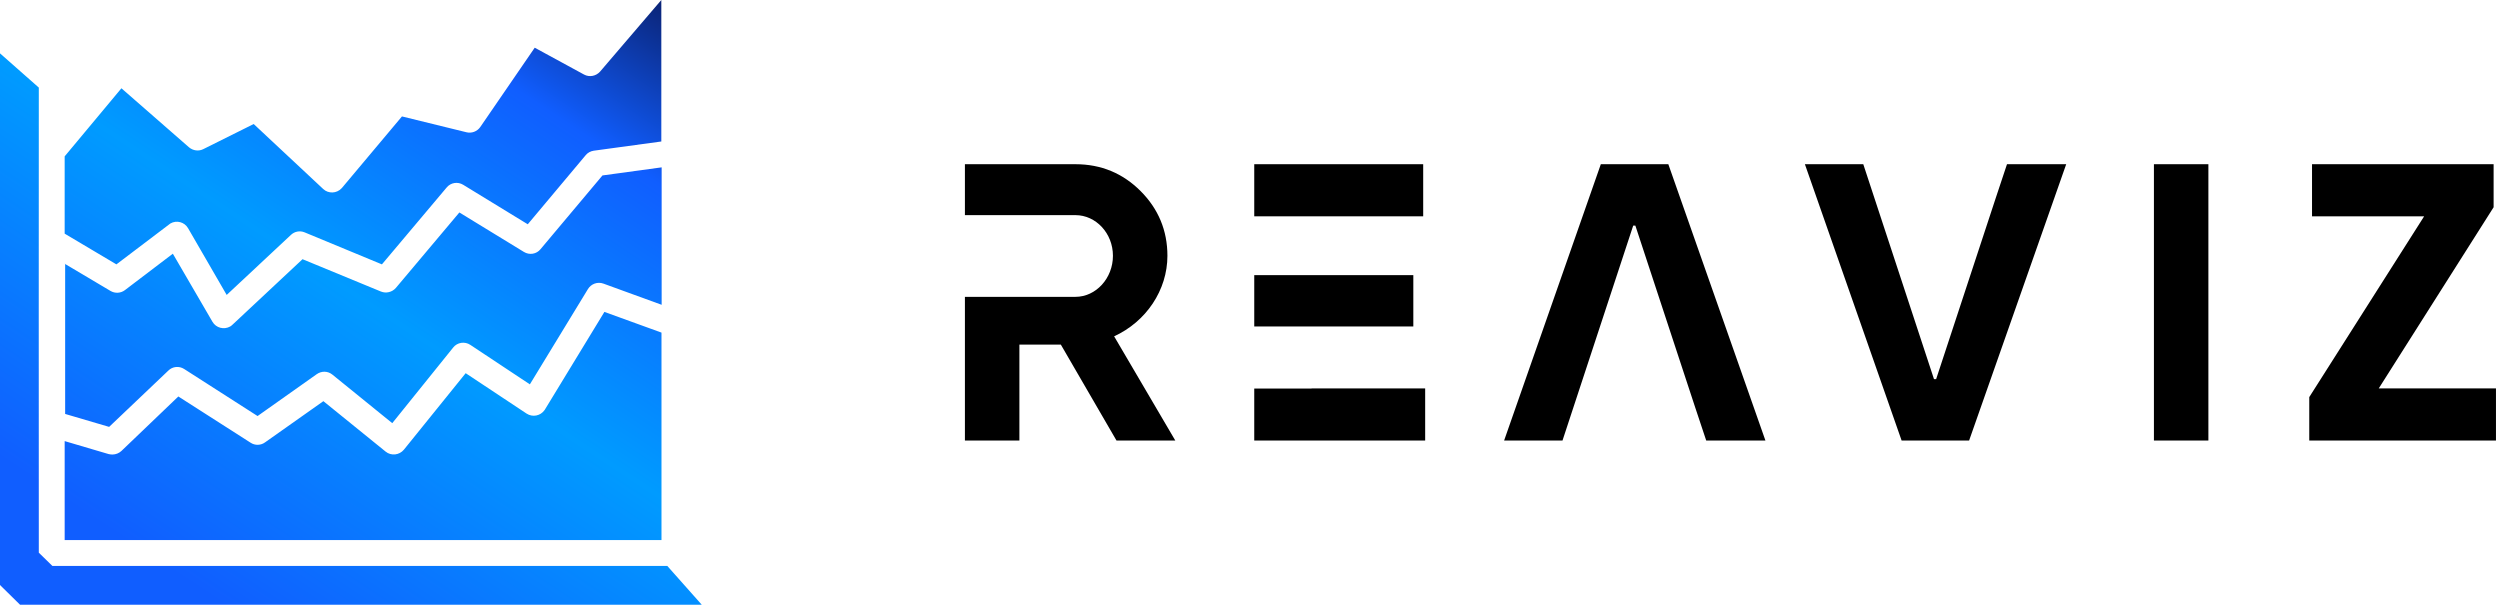 <svg viewBox="0 0 570 138" fill="none" xmlns="http://www.w3.org/2000/svg">
<path d="M14.744 123.134V100.571L24.735 103.52C25.03 103.594 25.325 103.631 25.619 103.631C26.394 103.631 27.131 103.336 27.684 102.82L40.661 90.396L57.141 100.94C58.136 101.603 59.463 101.566 60.422 100.866L73.731 91.465L87.924 102.967C89.178 104 91.058 103.778 92.09 102.525L106.173 85.087L120.072 94.304C121.436 95.189 123.242 94.82 124.164 93.493C124.201 93.456 124.201 93.419 124.238 93.382L137.805 71.115L150.819 75.834V123.134L14.744 123.134ZM14.744 60.129L25.177 66.323C26.209 66.949 27.536 66.876 28.495 66.138L39.407 57.843L48.44 73.364C49.251 74.765 51.057 75.245 52.495 74.433C52.679 74.323 52.864 74.175 53.011 74.028L68.975 59.097L86.855 66.47C88.035 66.95 89.399 66.618 90.246 65.659L104.735 48.442L119.445 57.438C120.699 58.212 122.321 57.954 123.242 56.811L137.363 40L150.856 38.157V69.493L137.584 64.664C136.256 64.185 134.782 64.701 134.044 65.918L120.809 87.632L107.242 78.636C105.989 77.788 104.256 78.047 103.334 79.226L89.436 96.48L75.795 85.42C74.763 84.572 73.325 84.535 72.219 85.31L58.726 94.858L41.988 84.13C40.845 83.393 39.334 83.54 38.375 84.499L24.882 97.328L14.854 94.379V60.129L14.744 60.129ZM27.684 20.129L43.094 33.586C44.016 34.36 45.306 34.544 46.376 33.991L57.841 28.277L73.694 43.097C74.874 44.203 76.754 44.13 77.86 42.95L77.97 42.839L91.648 26.544L106.358 30.157C107.538 30.452 108.791 29.973 109.492 28.977L121.916 10.876L133.16 16.996C134.376 17.659 135.888 17.364 136.81 16.332L150.782 0V32.258L135.372 34.36C134.634 34.47 133.971 34.839 133.528 35.392L120.33 51.134L105.62 42.139C104.367 41.364 102.744 41.622 101.823 42.765L87.076 60.277L69.454 52.977C68.385 52.535 67.168 52.756 66.32 53.567L51.684 67.245L42.873 52.019C42.062 50.618 40.255 50.139 38.854 50.95C38.743 51.023 38.633 51.097 38.559 51.171L26.541 60.277L14.743 53.272V35.65L27.684 20.129ZM160 137.88H4.571L0 133.383C0.001 130.787 0 12.166 0 12.166L8.848 19.969C8.848 19.969 8.811 124.352 8.848 126.011L11.945 129.034H152.144L160 137.88Z" fill="url(#paint0_linear_324_2515)"/>
<path d="M267.969 100.44L254.02 76.68C261.309 73.35 266.172 66.15 266.172 58.32C266.172 52.56 264.102 47.61 260.051 43.56C256 39.51 251.051 37.44 245.199 37.44H220V49.05H245.199C249.879 49.05 253.75 53.19 253.75 58.32C253.75 63.45 249.879 67.68 245.199 67.68L220 67.69V100.44H232.422V78.57H241.871L254.559 100.44H267.969Z" fill="currentColor"/>
<path d="M285.969 74.44L322.238 74.43V62.73L285.969 62.73V74.44Z" fill="currentColor"/>
<path d="M285.969 37.44V49.32H324.488V37.44H285.969Z" fill="currentColor"/>
<path d="M299.039 88.59V88.56H324.938V100.44H285.969V88.59H299.039Z" fill="currentColor"/>
<path d="M389.016 100.44H402.516L380.379 37.44H364.988L342.938 100.44H356.25L372.371 51.44H372.863L386.523 92.953L389.016 100.44Z" fill="currentColor"/>
<path d="M471.094 37.44H457.594L455.102 44.928L441.441 86.44H440.949L424.828 37.44H411.516L433.566 100.44H448.957L471.094 37.44Z" fill="currentColor"/>
<path d="M491.094 37.44H503.512V100.44H491.094V37.44Z" fill="currentColor"/>
<path d="M542.352 88.56L568.543 47.25V37.44H527.141V49.32H552.703L526.512 90.54V100.44H569.082V88.56H542.352Z" fill="currentColor"/>
<defs>
<linearGradient id="paint0_linear_324_2515" x1="24.872" y1="120.722" x2="126.082" y2="-32.046" gradientUnits="userSpaceOnUse">
<stop stop-color="#105EFF"/>
<stop offset="0.413" stop-color="#009BFF"/>
<stop offset="0.736" stop-color="#105EFF"/>
<stop offset="1" stop-color="#090E43"/>
</linearGradient>
</defs>
</svg>
